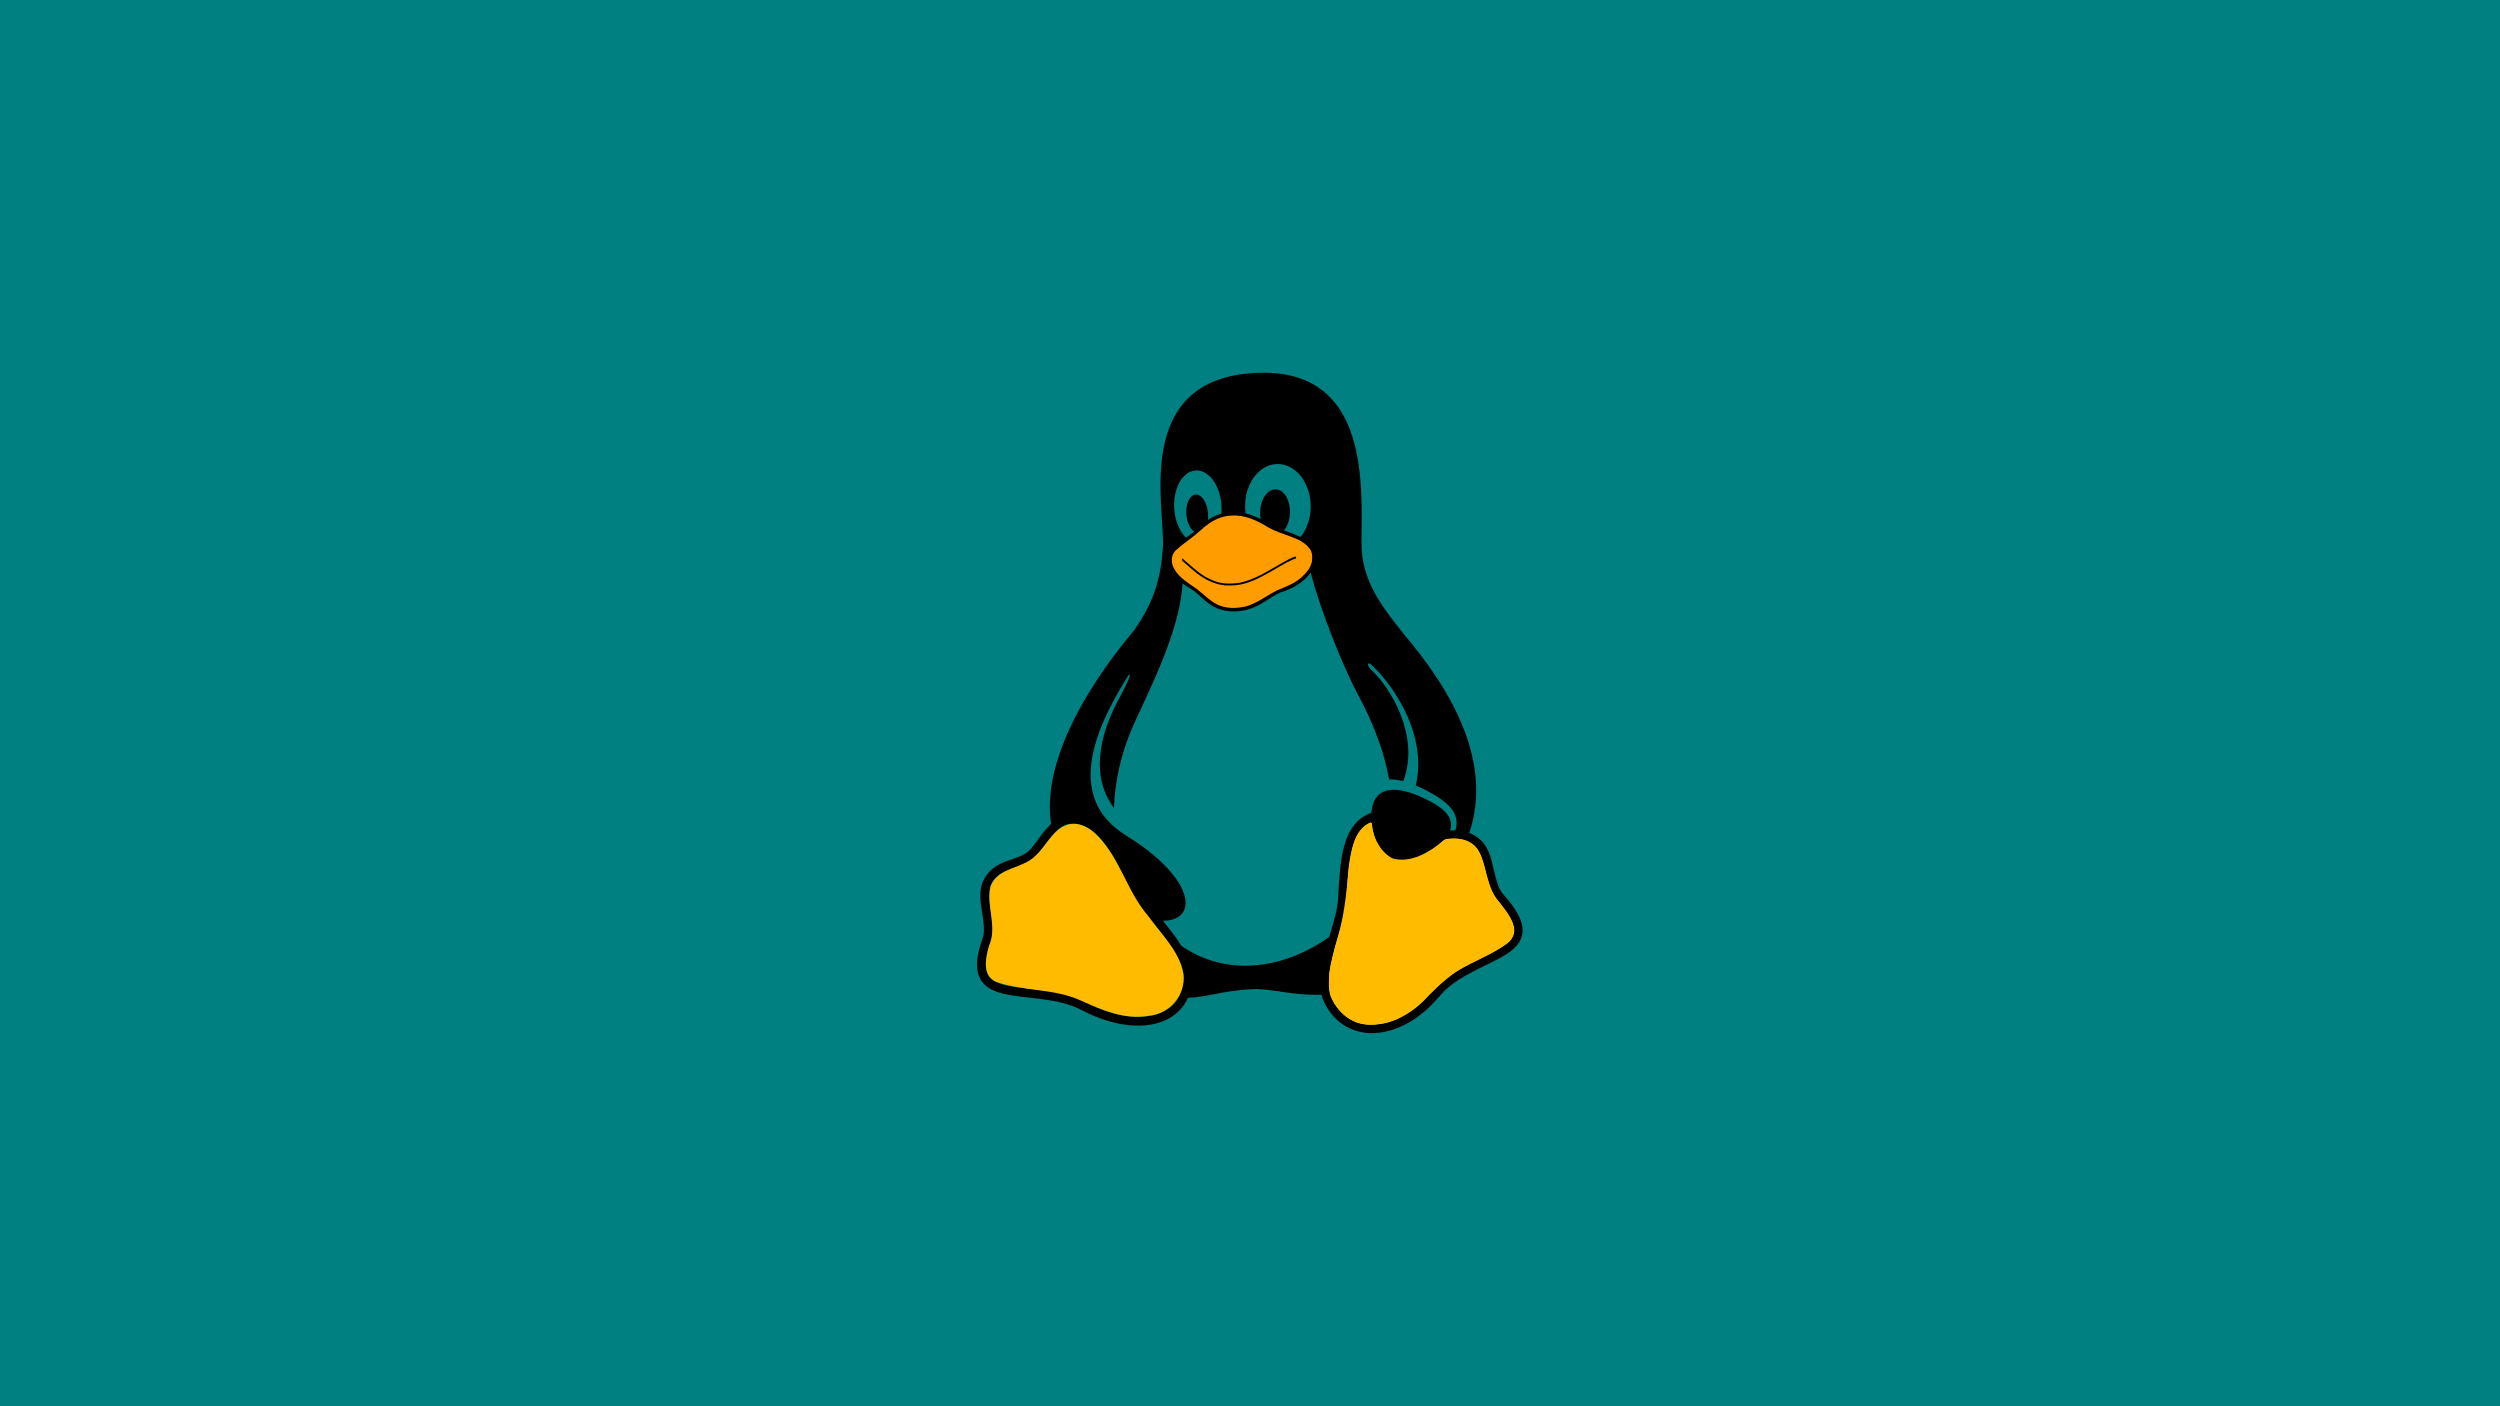 <?xml version="1.0" encoding="UTF-8" standalone="no"?>
<!-- Created with Inkscape (http://www.inkscape.org/) -->

<svg
   xmlns:dc="http://purl.org/dc/elements/1.1/"
   xmlns:cc="http://creativecommons.org/ns#"
   xmlns:rdf="http://www.w3.org/1999/02/22-rdf-syntax-ns#"
   xmlns:svg="http://www.w3.org/2000/svg"
   xmlns="http://www.w3.org/2000/svg"
   xmlns:xlink="http://www.w3.org/1999/xlink"
   xmlns:sodipodi="http://sodipodi.sourceforge.net/DTD/sodipodi-0.dtd"
   xmlns:inkscape="http://www.inkscape.org/namespaces/inkscape"
   width="7680"
   height="4320"
   viewBox="0 0 2032 1143"
   version="1.1"
   id="svg868"
   inkscape:version="0.92.2 2405546, 2018-03-11"
   sodipodi:docname="tux-green.svg">
  <defs
     id="defs862">
    <radialGradient
       id="i"
       cx="342.35"
       cy="182.09"
       r="512"
       gradientTransform="matrix(-0.831,-0.923,1.751,-1.524,55.351,339.165)"
       gradientUnits="userSpaceOnUse">
      <stop
         stop-color="#bbfcfe"
         offset="0"
         id="stop17" />
      <stop
         stop-color="#1f73cb"
         offset="1"
         id="stop19" />
    </radialGradient>
    <radialGradient
       id="m"
       cx="1682.3"
       cy="-50.018"
       r="22.35"
       gradientTransform="matrix(1,0,0,6.886,-12,288.39)"
       gradientUnits="userSpaceOnUse"
       xlink:href="#a" />
    <linearGradient
       id="a">
      <stop
         stop-color="#002100"
         offset="0"
         id="stop2" />
      <stop
         stop-color="#286a00"
         offset=".117"
         id="stop4" />
      <stop
         stop-color="#45b100"
         offset=".63"
         id="stop6" />
      <stop
         stop-color="#2d6f00"
         offset="1"
         id="stop8" />
    </linearGradient>
    <radialGradient
       id="l"
       cx="1663.9"
       cy="-198.46"
       r="102.96"
       gradientUnits="userSpaceOnUse"
       xlink:href="#a" />
    <radialGradient
       id="o"
       cx="1682.3"
       cy="-50.018"
       r="22.35"
       gradientTransform="matrix(-0.866,-0.5,-3.443,5.963,3007.5,1098.9)"
       gradientUnits="userSpaceOnUse"
       xlink:href="#a" />
    <radialGradient
       id="n"
       cx="1663.9"
       cy="-198.47"
       r="84.959"
       gradientTransform="matrix(-1.05,-0.606,-0.61,1.057,3424.8,1057.4)"
       gradientUnits="userSpaceOnUse"
       xlink:href="#a" />
    <radialGradient
       id="k"
       cx="1682.3"
       cy="-50.018"
       r="22.35"
       gradientTransform="matrix(0.866,-0.43,3.443,5.123,325.85,962.54)"
       gradientUnits="userSpaceOnUse"
       xlink:href="#a" />
    <radialGradient
       id="j"
       cx="1663.9"
       cy="-198.47"
       r="84.959"
       gradientTransform="matrix(1.05,-0.521,0.61,0.908,-91.446,926.86)"
       gradientUnits="userSpaceOnUse"
       xlink:href="#a" />
  </defs>
  <sodipodi:namedview
     id="base"
     pagecolor="#ffffff"
     bordercolor="#666666"
     borderopacity="1.0"
     inkscape:pageopacity="0.0"
     inkscape:pageshadow="2"
     inkscape:zoom="0.17048164"
     inkscape:cx="3814.146"
     inkscape:cy="2071.1362"
     inkscape:document-units="mm"
     inkscape:current-layer="layer1"
     showgrid="false"
     width="5120mm"
     units="px"
     inkscape:window-width="1920"
     inkscape:window-height="1024"
     inkscape:window-x="0"
     inkscape:window-y="0"
     inkscape:window-maximized="1" />
  <g
     inkscape:label="Layer 1"
     inkscape:groupmode="layer"
     id="layer1"
     transform="translate(864.79,853.718)">
    <rect
       style="fill:#008080;stroke-width:1.867"
       x="-864.79"
       y="-853.718"
       width="2032"
       height="1143"
       id="rect24" />
    <g
       transform="matrix(0.661,0,0,0.661,-111.116,-521.774)"
       id="g16">
      <path
         d="m 413.65,-43.886 c -5.215,-0.01 -10.655,0.209 -16.328,0.662 -143.37,11.546 -105.35,163.01 -107.48,213.73 -2.618,37.091 -10.139,66.322 -35.648,102.58 -29.97,35.64 -72.165,93.324 -92.154,153.37 -9.434,28.34 -13.923,57.225 -9.777,84.563 -1.299,1.163 -2.535,2.381 -3.711,3.637 -8.799,9.394 -15.301,20.776 -22.545,28.44 -6.768,6.752 -16.411,9.32 -27.008,13.121 -10.601,3.804 -22.24,9.411 -29.305,22.968 0,0 0,0.005 -0.005,0.007 -0.012,0.022 -0.024,0.044 -0.036,0.067 -6.396,11.946 -4.494,25.702 -2.541,38.447 1.953,12.745 3.931,24.788 1.306,32.959 -8.39,22.932 -9.461,38.794 -3.555,50.301 5.919,11.53 18.089,16.619 31.843,19.492 27.509,5.745 64.763,4.318 94.124,19.879 l 2.524,-4.762 -2.498,4.776 c 31.432,16.433 63.298,22.271 88.721,16.464 18.432,-4.21 33.395,-15.185 41.079,-32.074 19.885,-0.098 41.705,-8.52 76.659,-10.444 23.713,-1.91 53.334,8.421 87.405,6.529 0.891,3.696 2.18,7.252 3.944,10.631 0.018,0.035 0.035,0.069 0.053,0.103 13.208,26.411 37.749,38.492 63.903,36.428 26.188,-2.067 54.031,-17.508 76.538,-44.293 l -4.126,-3.467 4.158,3.429 c 21.452,-26.012 57.06,-36.798 80.671,-51.038 11.805,-7.12 21.385,-16.036 22.125,-28.986 0.74,-12.943 -6.859,-27.448 -24.332,-46.844 l -0.005,-0.005 c -0.007,-0.009 -0.014,-0.016 -0.02,-0.024 -5.741,-6.488 -8.48,-18.512 -11.423,-31.317 -2.941,-12.797 -6.224,-26.602 -16.731,-35.548 -0.021,-0.018 -0.042,-0.035 -0.063,-0.053 -4.181,-3.644 -8.527,-6.117 -12.902,-7.778 14.607,-43.321 8.876,-86.459 -5.869,-125.44 -18.096,-47.841 -49.69,-89.527 -73.818,-118.04 -27.008,-34.066 -53.424,-66.409 -52.904,-114.18 0.804,-72.907 8.02,-208.11 -120.28,-208.29 z m 17.369,112.32 c 7.28,0 13.498,2.134 19.884,6.77 6.488,4.709 11.163,10.604 14.93,18.837 3.698,8.023 5.477,15.872 5.651,25.186 0,0.244 0,0.453 0.07,0.698 0.07,9.558 -1.57,17.686 -5.198,25.988 -2.07,4.737 -4.447,8.713 -7.293,12.156 -0.966,-0.464 -1.969,-0.91 -3.01,-1.338 -7.212,-3.089 -12.745,-5.055 -17.357,-6.655 1.672,-2.009 3.063,-4.392 4.287,-7.371 1.849,-4.5 2.756,-8.895 2.93,-14.128 0,-0.209 0.07,-0.384 0.07,-0.628 0.105,-5.023 -0.558,-9.314 -2.023,-13.709 -1.535,-4.604 -3.488,-7.918 -6.314,-10.674 -2.825,-2.756 -5.651,-4.012 -9.035,-4.116 -0.159,-0.01 -0.317,-0.01 -0.473,-0.01 -3.183,0.01 -5.947,1.101 -8.806,3.495 -3,2.512 -5.232,5.721 -7.081,10.186 -1.849,4.465 -2.756,8.895 -2.93,14.163 -0.035,0.209 -0.035,0.384 -0.035,0.593 -0.06,2.895 0.124,5.548 0.57,8.123 -6.513,-3.245 -12.65,-5.457 -18.41,-6.828 -0.328,-2.491 -0.518,-5.061 -0.579,-7.748 v -0.733 c -0.105,-9.523 1.465,-17.686 5.128,-25.988 3.663,-8.302 8.198,-14.267 14.581,-19.116 6.384,-4.849 12.663,-7.081 20.093,-7.151 h 0.348 z m -99.642,7.889 c 4.829,0.011 9.151,1.625 13.621,5.194 4.849,3.872 8.511,8.825 11.581,15.802 3.07,6.977 4.709,13.953 5.163,22.186 v 0.069 c 0.22,3.458 0.193,6.712 -0.08,9.864 -0.955,0.271 -1.891,0.565 -2.808,0.881 -5.207,1.792 -9.796,4.235 -13.796,6.876 0.391,-2.763 0.449,-5.566 0.149,-8.691 -0.035,-0.174 -0.035,-0.314 -0.035,-0.488 -0.419,-4.151 -1.291,-7.639 -2.756,-11.163 -1.57,-3.663 -3.314,-6.244 -5.616,-8.232 -2.086,-1.802 -4.058,-2.629 -6.227,-2.613 -0.224,0 -0.451,0.012 -0.68,0.031 -2.442,0.209 -4.465,1.395 -6.384,3.732 -1.919,2.337 -3.174,5.232 -4.081,9.069 -0.907,3.837 -1.151,7.605 -0.767,11.93 0,0.174 0.035,0.314 0.035,0.488 0.419,4.186 1.256,7.674 2.756,11.198 1.535,3.628 3.314,6.209 5.616,8.197 0.386,0.333 0.767,0.632 1.147,0.899 -2.395,1.843 -3.538,2.693 -5.501,4.135 -1.259,0.924 -2.758,2.023 -4.5,3.307 -3.8,-3.559 -6.764,-8.033 -9.355,-13.923 -3.07,-6.977 -4.709,-13.953 -5.198,-22.186 v -0.069 c -0.453,-8.232 0.349,-15.314 2.616,-22.639 2.267,-7.325 5.302,-12.628 9.697,-16.988 4.395,-4.36 8.825,-6.558 14.163,-6.837 0.417,-0.023 0.83,-0.033 1.239,-0.031 z m 45.317,57.114 c 11.225,-0.043 24.732,3.637 41.085,14.151 10.044,6.532 17.86,7.078 35.858,14.786 l 0.022,0.01 0.022,0.009 c 8.659,3.553 13.742,8.184 16.225,13.06 2.483,4.877 2.544,10.165 0.465,15.728 -4.157,11.126 -17.425,22.836 -36.044,28.65 l -0.018,0.008 -0.017,0.008 c -9.079,2.95 -16.995,9.463 -26.328,14.8 -9.333,5.337 -19.893,9.641 -34.253,8.81 -12.225,-0.713 -19.532,-4.863 -26.14,-10.173 -6.608,-5.31 -12.366,-11.982 -20.797,-16.933 l -0.022,-0.013 -0.022,-0.013 c -13.581,-7.676 -20.996,-16.555 -23.323,-24.251 -2.327,-7.697 -0.143,-14.267 6.595,-19.317 7.576,-5.678 12.838,-9.539 16.344,-12.112 3.482,-2.555 4.931,-3.514 6.04,-4.579 0.006,-0.009 0.012,-0.012 0.018,-0.017 l 0.005,-0.009 c 5.692,-5.388 14.766,-15.205 28.444,-19.913 4.708,-1.621 9.961,-2.666 15.84,-2.689 z m 78.491,46.422 c -4.844,0.289 -9.917,2.783 -15.824,6.081 -5.907,3.298 -12.55,7.516 -19.748,11.671 -14.397,8.309 -30.971,16.254 -47.441,16.254 -16.496,0 -29.676,-7.619 -39.561,-15.452 -4.943,-3.917 -9.022,-7.862 -12.281,-10.914 -1.629,-1.526 -3.043,-2.827 -4.362,-3.843 -1.319,-1.016 -2.392,-2.023 -4.598,-2.023 l -0.106,4.636 c -0.158,1.551 -0.32,1.504 -0.256,1.546 0.103,0.068 0.615,0.244 1.212,0.704 0.969,0.747 2.315,1.964 3.912,3.46 3.194,2.991 7.439,7.104 12.665,11.245 10.452,8.282 24.987,16.78 43.374,16.78 18.413,0 35.833,-8.606 50.511,-17.076 7.339,-4.235 14.004,-8.463 19.672,-11.627 5.668,-3.164 10.436,-5.149 13.197,-5.313 l -0.366,-6.128 z m 16.367,22.034 c 12.229,48.207 40.673,117.84 58.955,151.82 9.717,18.028 29.05,56.333 37.402,102.48 5.293,-0.162 11.12,0.607 17.361,2.203 21.838,-56.615 -18.519,-117.6 -36.973,-134.58 -7.45,-7.23 -7.809,-10.469 -4.115,-10.316 20.022,17.706 46.307,53.319 55.87,93.516 4.361,18.329 5.29,37.598 0.612,56.615 2.289,0.951 4.614,1.985 6.97,3.1 35.055,17.07 48.019,31.913 41.786,52.172 -2.053,-0.072 -4.073,-0.064 -6.042,-0.017 -0.184,0.005 -0.366,0.01 -0.549,0.014 5.076,-16.058 -6.169,-27.902 -36.136,-41.461 -31.081,-13.674 -55.848,-12.314 -60.034,15.418 -0.268,1.453 -0.483,2.933 -0.648,4.434 -2.322,0.806 -4.657,1.836 -6.997,3.117 -14.595,7.986 -22.56,22.476 -26.991,40.248 -4.427,17.758 -5.696,39.225 -6.918,63.358 v 0.013 c -0.746,12.135 -5.735,28.547 -10.795,45.93 -50.915,36.319 -121.58,52.054 -181.58,11.108 -4.066,-6.432 -8.73,-12.805 -13.531,-19.091 -3.066,-4.014 -6.215,-8.004 -9.347,-11.937 6.159,0.005 11.394,-1.004 15.626,-2.922 5.262,-2.386 8.959,-6.218 10.788,-11.138 3.658,-9.839 -0.016,-23.719 -11.726,-39.57 -11.709,-15.849 -31.541,-33.736 -60.683,-51.608 0,0 -0.005,0 -0.005,-0.005 -21.409,-13.319 -33.382,-29.645 -38.986,-47.37 -5.605,-17.727 -4.819,-36.896 -0.499,-55.821 8.291,-36.326 29.594,-71.656 43.186,-93.828 3.659,-2.693 1.308,4.998 -13.76,32.979 -13.504,25.582 -38.75,84.62 -4.184,130.71 0.924,-32.796 8.756,-66.244 21.904,-97.531 19.152,-43.413 59.21,-118.7 62.392,-178.7 1.64,1.191 7.277,4.995 9.789,6.423 0.005,0.008 0.011,0.008 0.016,0.009 7.349,4.328 12.868,10.654 20.016,16.398 7.162,5.756 16.11,10.728 29.629,11.516 15.779,0.913 27.805,-3.974 37.657,-9.608 9.838,-5.625 17.697,-11.851 25.143,-14.281 0.012,-0.008 0.023,-0.008 0.034,-0.011 15.734,-4.92 28.244,-13.629 35.363,-23.786 z m 99.934,275.99 c 6.373,-0.029 14.093,2.095 22.543,5.876 22.744,10.5 29.86,19.5 23.651,32.72 -5.232,9.977 -27.627,25.848 -42.976,21.662 -15.663,-4.046 -23.302,-26.616 -20.756,-43.674 1.364,-11.583 7.916,-16.54 17.538,-16.585 z m -25.733,31.171 c 1.286,20.859 11.606,42.134 29.858,46.738 19.973,5.263 48.77,-11.875 60.929,-25.853 2.424,-0.097 4.795,-0.216 7.096,-0.271 10.665,-0.258 19.611,0.351 28.75,8.345 l 0.032,0.027 0.033,0.027 c 7.024,5.951 10.362,17.196 13.258,29.794 2.895,12.598 5.211,26.318 13.894,36.092 l 0.013,0.014 0.012,0.014 c 16.694,18.526 22.06,31.047 21.604,39.04 -0.457,7.992 -6.244,13.926 -16.929,20.371 -21.362,12.884 -59.212,24.088 -83.388,53.372 -20.992,24.982 -46.59,38.703 -69.134,40.482 -22.544,1.779 -41.994,-7.577 -53.461,-30.593 l -0.026,-0.052 -0.027,-0.051 c -7.114,-13.532 -4.15,-34.888 1.842,-57.414 5.993,-22.526 14.603,-45.656 15.755,-64.456 v -0.058 c 1.219,-24.087 2.567,-45.122 6.614,-61.353 4.046,-16.23 10.417,-27.223 21.706,-33.4 0.526,-0.288 1.048,-0.559 1.566,-0.815 z m -366.59,1.574 c 1.685,0.007 3.468,0.147 5.368,0.435 12.778,1.936 23.922,10.87 34.657,25.432 10.736,14.562 20.726,34.44 30.995,56.49 l 0.013,0.027 0.012,0.026 c 8.252,17.224 25.666,36.162 40.423,55.483 14.757,19.32 26.178,38.713 24.691,53.557 l -0.007,0.065 -0.005,0.064 c -1.924,25.316 -16.204,39.097 -38.126,44.104 -21.915,5.005 -51.625,0.016 -81.3,-15.493 -0.009,-0.005 -0.018,-0.009 -0.026,-0.014 -32.83,-17.388 -71.886,-15.661 -96.94,-20.894 -12.53,-2.617 -20.706,-6.552 -24.459,-13.862 -3.753,-7.31 -3.837,-20.064 4.138,-41.809 l 0.035,-0.096 0.032,-0.097 c 3.944,-12.165 1.025,-25.475 -0.89,-37.968 -1.915,-12.493 -2.851,-23.857 1.415,-31.777 l 0.02,-0.036 0.019,-0.037 c 5.462,-10.528 13.473,-14.292 23.416,-17.859 9.943,-3.567 21.733,-6.369 31.044,-15.7 l 0.048,-0.049 0.048,-0.05 c 8.607,-9.08 15.072,-20.462 22.639,-28.54 6.384,-6.816 12.774,-11.333 22.404,-11.4 h 0.336 z"
         style="color:#000000;text-indent:0;text-decoration:none;text-decoration-line:none;text-transform:none"
         id="path2"
         inkscape:connector-curvature="0" />
      <path
         d="m 544.68,509.42 c -10.063,4.231 -16.303,14.377 -19.901,24.291 -8.725,25.368 -7.452,52.649 -10.573,78.888 -4.539,27.695 -16.08,53.942 -19.876,81.845 -0.303,10.77 -1.842,22.341 3.405,32.265 7.994,15.987 23.42,29.526 41.831,30.799 25.838,2.614 50.735,-10.154 69.138,-27.42 13.823,-13.995 26.766,-29.402 44.155,-39.206 19.152,-11.788 40.804,-19.309 59.319,-32.219 6.892,-4.716 11.495,-13.355 8.957,-21.725 -4.032,-16.051 -17.429,-26.971 -25.752,-40.56 -9.359,-17.208 -8.042,-38.524 -19.131,-54.975 -8.708,-11.608 -24.819,-13.904 -38.311,-11.805 -5.117,1.891 -8.146,7.121 -12.83,9.853 -14.456,10.418 -32.424,19.539 -50.562,15.266 -15.315,-4.63 -23.477,-20.417 -26.637,-35.051 -1.432,-3.17 0.046,-7.423 -2.276,-10.093 -0.291,-0.156 -0.634,-0.19 -0.958,-0.153 z"
         id="path4"
         inkscape:connector-curvature="0"
         style="fill:#ffd300" />
      <path
         d="m 545.03,509.38 c -21.091,8.645 -23.01,35.162 -26.411,54.641 -3.122,32.566 -6.386,65.047 -16.677,96.281 -5.492,24.264 -15.501,53.606 1.72,75.573 11.016,16.187 31.044,24.853 50.371,21.069 37.225,-2.225 59.661,-36.19 86.764,-57.036 23.315,-19.524 55.44,-25.826 77.102,-47.315 10.197,-15.042 -4.684,-31.559 -12.922,-43.655 -18.871,-19.13 -15.494,-48.669 -30.961,-69.557 -9.429,-10.802 -27.074,-12.803 -39.788,-7.482 -16.923,14.14 -39.235,27.46 -61.982,21.596 -15.549,-8.276 -24.578,-26.384 -25.641,-43.498 -0.387,-0.446 -0.993,-0.664 -1.576,-0.616 z"
         id="path6"
         inkscape:connector-curvature="0"
         style="fill:#ffbb00" />
      <path
         d="m 178.83,510.85 c -21.98,1.49 -31.083,25.744 -45.455,38.951 -15.68,16.397 -45.997,14.284 -55.34,37.296 -6.075,24.452 8.516,49.955 -2.081,73.816 -4.035,14.113 -8.701,35.712 7.86,43.815 34.028,12.485 72.277,8.16 105.59,23.65 25.897,11.543 53.612,23.712 82.688,18.469 25.391,-1.747 46.32,-25.844 42.777,-51.41 -4.664,-28.014 -27.058,-48.497 -42.829,-70.749 -27.468,-31.48 -35.91,-76.012 -67.891,-103.91 -7.06,-5.907 -15.922,-10.262 -25.316,-9.933 z"
         id="path8"
         inkscape:connector-curvature="0"
         style="fill:#ffbb00" />
      <path
         d="m 376.24,132.51 c -12.735,-0.004 -24.934,5.516 -34.492,13.721 -6.223,5.335 -12.051,11.161 -18.875,15.764 -5.726,4.404 -11.881,8.35 -17.069,13.397 -4.618,4.925 -5.286,12.468 -2.682,18.526 3.296,8.403 10.317,14.701 17.567,19.739 6.948,4.216 13.66,8.857 19.553,14.486 7.624,6.97 16.234,13.828 26.741,15.49 7.147,1.268 14.546,0.914 21.675,-0.295 12.869,-2.678 23.78,-10.376 34.774,-17.139 5.272,-3.471 11.287,-5.404 17.131,-7.636 12.096,-5.077 23.924,-13.059 29.837,-25.152 3.371,-6.646 3.272,-15.197 -1.425,-21.201 -6.191,-8.197 -16.468,-11.366 -25.637,-14.96 -8.965,-3.355 -18.383,-5.892 -26.4,-11.322 -12.19,-7.611 -26.091,-13.552 -40.697,-13.416 z m 77.996,48.437 c 0.349,1.353 0.134,2.828 0.203,4.226 -7.775,1.738 -14.344,6.589 -21.22,10.36 -15.653,9.171 -31.538,19.099 -49.658,22.415 -5.938,0.967 -12.25,0.973 -18.347,0.648 -11.808,-1.385 -22.974,-6.579 -32.445,-13.709 -7.394,-5.258 -13.711,-11.811 -20.637,-17.625 0.352,-1.437 -0.031,-3.438 0.387,-4.526 4.53,2.312 7.69,6.355 11.598,9.562 8.952,8.358 19.083,15.802 30.835,19.652 5.682,2.125 11.752,2.864 17.793,2.606 10.419,0.387 20.53,-3.08 29.959,-7.181 15.028,-6.652 28.531,-16.253 43.105,-23.692 2.669,-1.245 5.48,-2.408 8.426,-2.737 z"
         id="path10"
         inkscape:connector-curvature="0"
         style="fill:#ffbb00" />
      <path
         d="m 570.88,477.09 c -7.043,-0.194 -14.037,4.122 -16.234,10.961 -3.04,9.199 -2.376,19.392 0.335,28.597 3.138,9.754 9.502,20.041 20.163,22.495 11.122,2.021 22.162,-3.218 30.998,-9.549 7.024,-5.28 14.554,-12.268 14.545,-21.761 -0.234,-8.774 -8.004,-14.624 -14.812,-18.821 -10.659,-6.095 -22.458,-11.868 -34.996,-11.922 z"
         id="path12"
         inkscape:connector-curvature="0" />
      <path
         d="m 375.33,131.75 c -14.443,-0.065 -27.747,7.561 -38.043,17.179 -9.863,9.057 -21.22,16.348 -31.266,25.203 -6.713,5.856 -6.579,16.406 -2.095,23.556 6.213,10.945 17.511,17.246 27.434,24.319 9.719,7.341 18.064,17.13 29.978,21.041 9.511,3.21 19.943,2.688 29.643,0.649 14.502,-3.791 26.362,-13.588 39.493,-20.161 10.335,-4.123 21.05,-8.152 29.517,-15.675 5.819,-5.263 11.553,-11.716 13.004,-19.67 0.636,-5.496 0.71,-11.634 -3.159,-16.064 -7.499,-10.187 -20.534,-13.291 -31.697,-17.698 -8.201,-2.855 -16.321,-6.075 -23.544,-10.976 -11.937,-6.758 -25.278,-12.363 -39.266,-11.703 z m 78.177,50.288 c 0.025,1.176 0.512,2.907 -1.248,2.737 -12.706,5.029 -23.967,13.083 -36.022,19.351 -13.26,7.413 -27.688,13.796 -43.123,13.611 -14.882,0.973 -29.072,-5.599 -40.768,-14.31 -6.545,-5.135 -12.71,-10.73 -18.975,-16.197 -0.146,-1.772 -0.304,-3.966 1.605,-1.708 11.484,9.813 22.485,21.019 36.994,26.287 9.758,4.253 20.64,4.031 31.004,2.874 20.183,-3.933 37.479,-15.838 55.136,-25.692 4.893,-2.638 9.995,-5.881 15.396,-6.955 z"
         id="path14"
         inkscape:connector-curvature="0"
         style="fill:#ff9c00" />
    </g>
  </g>
</svg>
